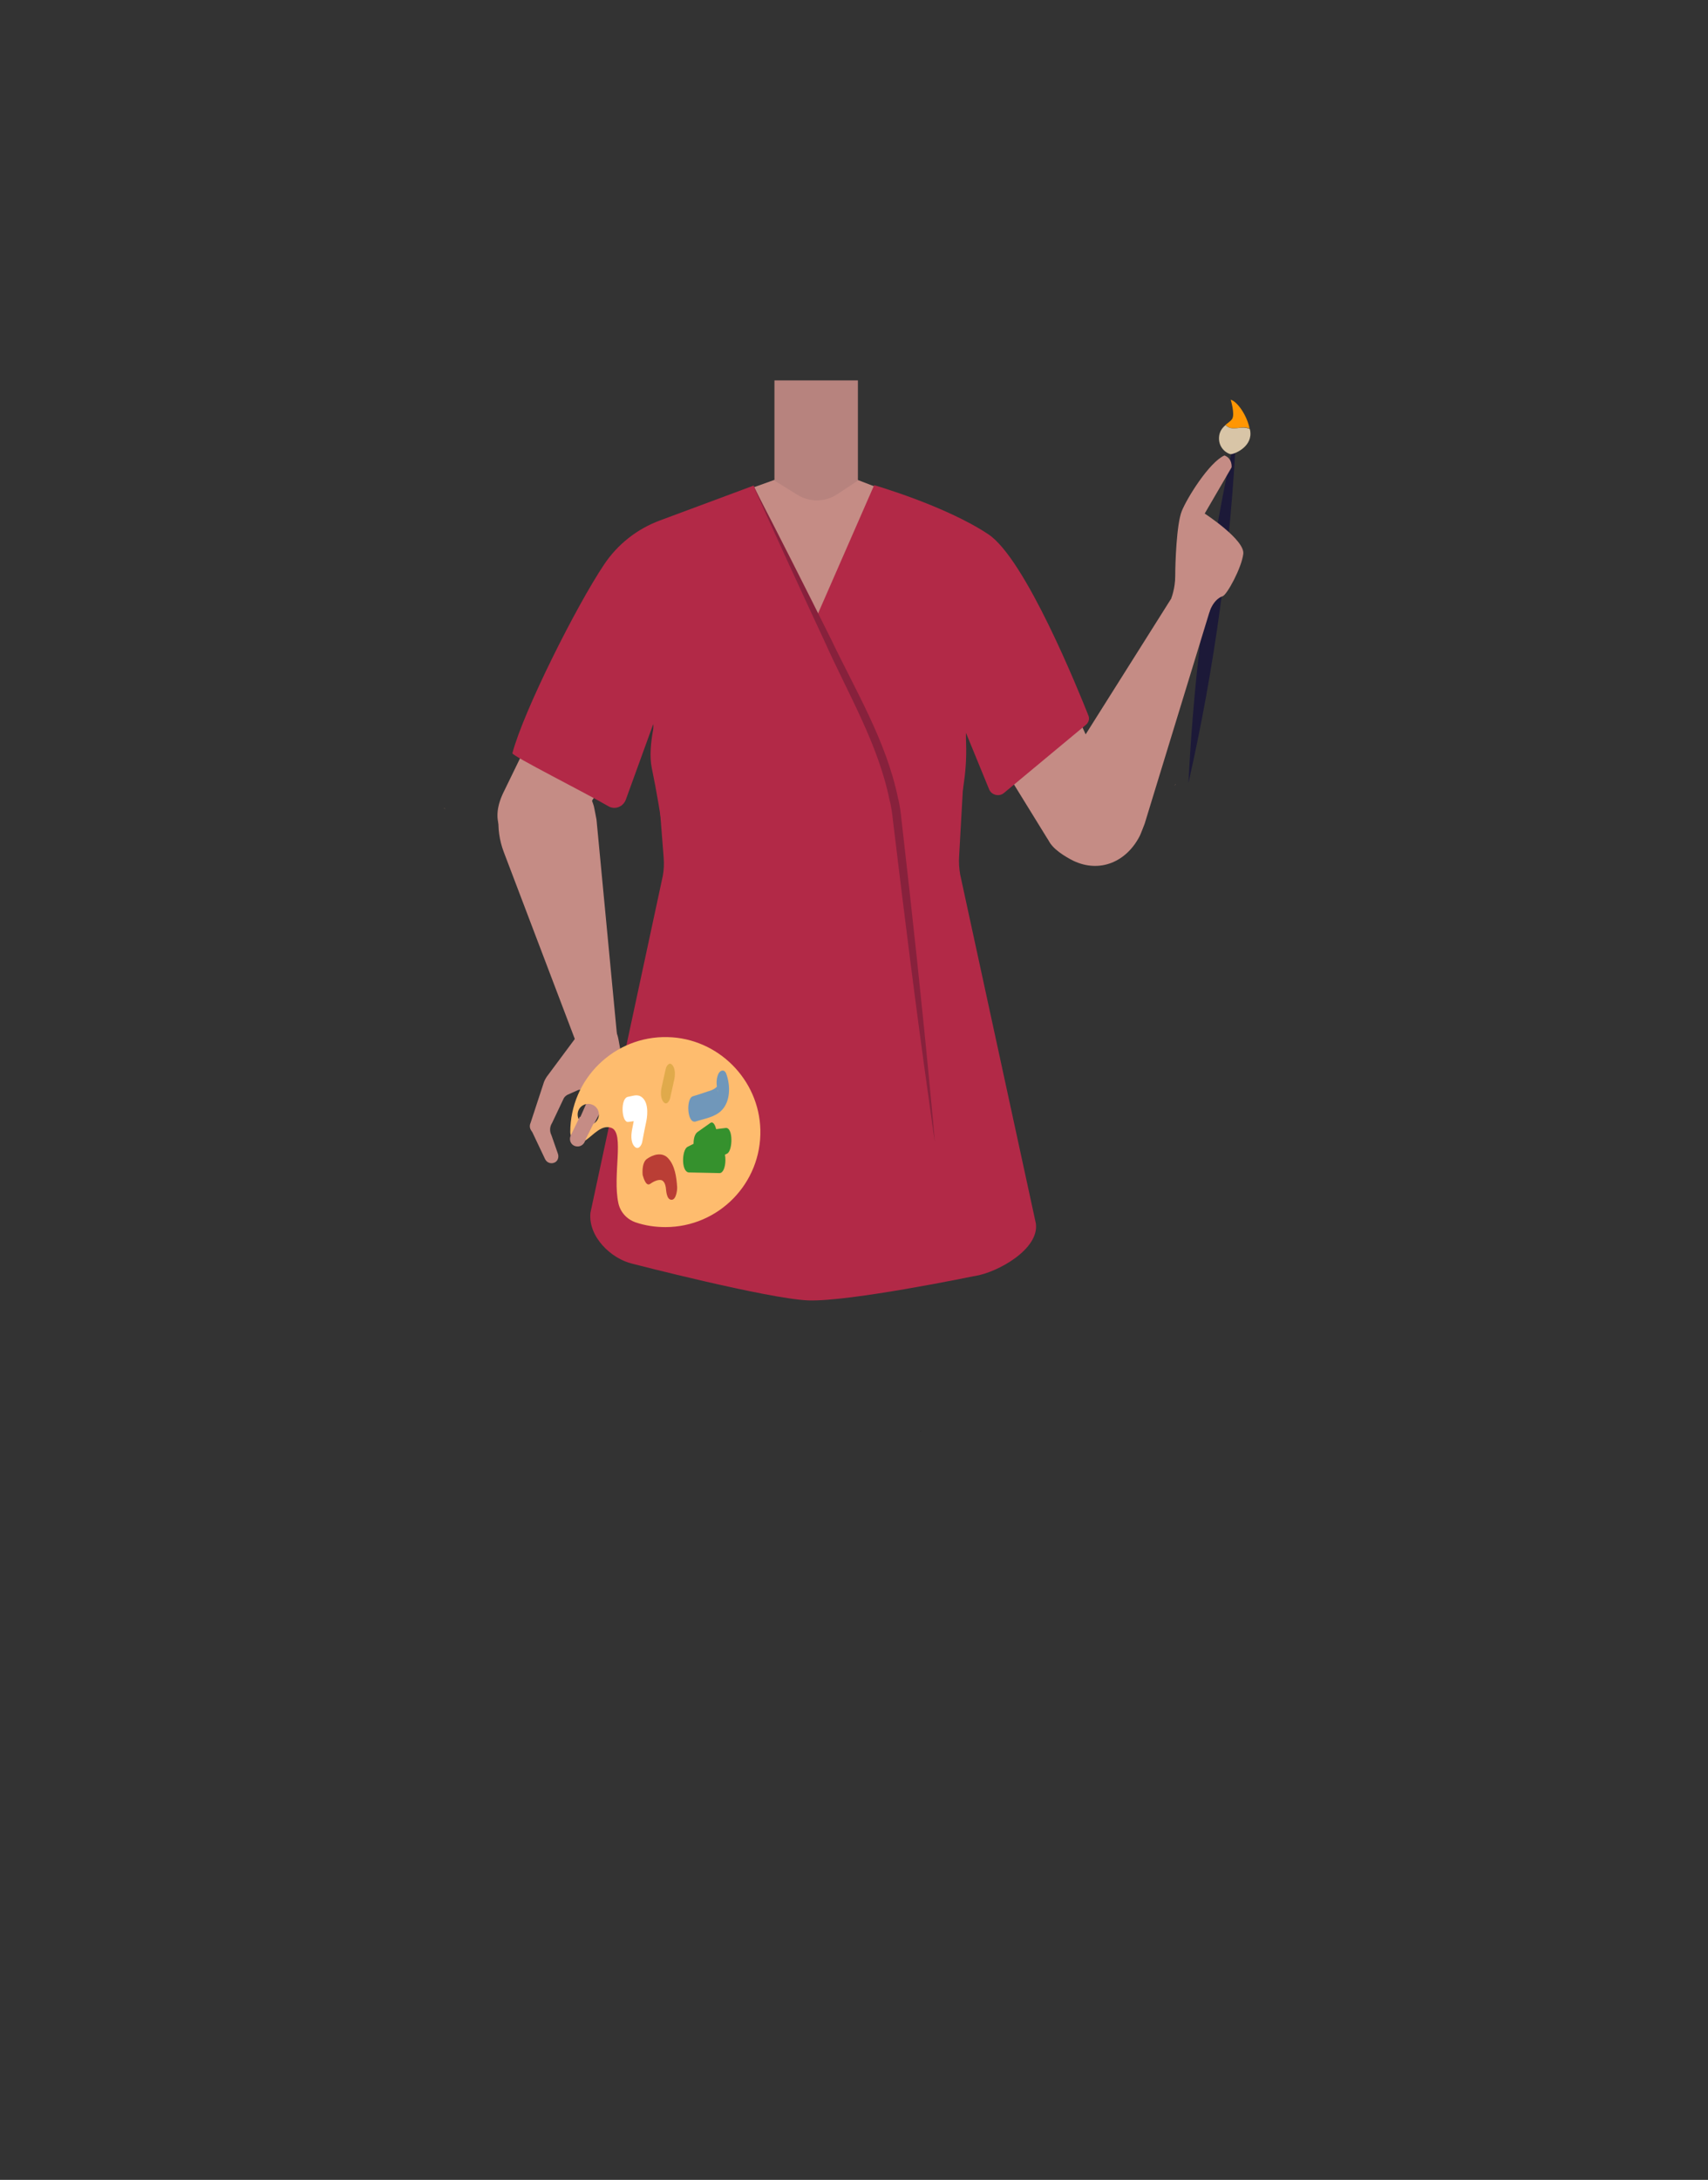 <?xml version="1.0" encoding="utf-8"?>
<!-- Generator: Adobe Illustrator 26.0.3, SVG Export Plug-In . SVG Version: 6.00 Build 0)  -->
<svg version="1.1" id="Calque_1" xmlns="http://www.w3.org/2000/svg" xmlns:xlink="http://www.w3.org/1999/xlink" x="0px" y="0px"
	 viewBox="0 0 788 1005.1" style="enable-background:new 0 0 788 1005.1;" xml:space="preserve">
<rect x="0" y="0" width="788" height="1005.1" fill="#333333" stroke="none"/>
<style type="text/css">
	.st0{fill:#1C1938;}
	.st1{fill:#375D63;}
	.st2{fill:#B22947;}
	.st3{fill:#C58C85;}
	.st4{fill:#F7A386;}
	.st5{fill:#B7837E;}
	.st6{fill:#87213C;}
	.st7{fill:#FF9603;}
	.st8{fill:#D8C5A7;}
	.st9{fill:#FEBC6E;}
	.st10{fill:#FFFFFF;}
	.st11{fill:#35912D;}
	.st12{fill:#E0AA4B;}
	.st13{fill:#7097BA;}
	.st14{fill:#BA3E35;}
</style>
<polygon points="424.6,660 424.7,660 424.6,659.9 "/>
<polygon points="424.7,660 424.8,660 424.8,659.9 "/>
<polygon points="424.6,660 424.7,660 424.6,659.9 "/>
<polygon points="424.7,660 424.8,660 424.8,659.9 "/>
<g>
	<path class="st0" d="M570.4,198.5c-2.6,54.6-10,109.2-22.1,162.5C551,306.4,558.4,251.9,570.4,198.5L570.4,198.5z"/>
</g>
<path class="st1" d="M448.7,484.4c-22.7,2.4-43.3,9.7-68,17.8c0,0-11.2,0.5-10.5-0.1L301.3,486l5.7-56.9
	c1.1-10.4,9.8-18.3,20.3-18.3h97.3c10.7,0,19.6,8.3,20.3,18.9L448.7,484.4z"/>
<path class="st2" d="M458.7,261.1c0,3.5-12.2,56.6-12.2,60.2c0,3-3.1,57.7-4,73.5c-0.2,2.8,0,5.6,0.5,8.5l34.9,160.8
	c1.7,11.8-17.5,22.6-28.3,24.3c-0.1,0-0.2,0-0.2,0s-57.4,11.9-76.6,11.2c-18.7-0.8-81-16.9-81-16.9c-9.9-2.3-20.5-12.5-19.4-23.5
	l33.4-155.4c0.5-2.7,0.6-5.5,0.4-8.2l-6.2-79.2l-6.9-46.4l22.3-4.2l40.6-23.6l5.4,11.9h27.1l6.9-17L458.7,261.1z"/>
<path class="st3" d="M232.7,364.5L232.7,364.5L232.7,364.5l45.7-93.9l0,0c5.7-12,20.4-16.7,32.7-10.6c12.2,6.1,17.4,20.8,11.7,32.8
	c-0.1,0.1-0.2,0.4-0.3,0.5l-59.2,91c-6.1,9.1-16,11.9-23.4,7.2C231.6,386.4,225.5,378.6,232.7,364.5z"/>
<path class="st3" d="M246.2,354.6c13-3.2,24.1,4.5,27.8,17.2c0.1,0.3,1.2,6.1,1.2,6.1l9.9,104c0,0,2,8.1-7.3,10.1
	c-8.3,1.9-10.5-7.4-10.5-7.4l-34.9-91.8c-4-10.6-3.2-22.7,3.1-32C238.2,357.2,242.1,355.6,246.2,354.6z"/>
<path class="st4" d="M204.7,372.5L204.7,372.5c0.3,0.1,0.5,0.3,0.7,0.5l0.1,0.1L204.7,372.5z"/>
<path class="st3" d="M514,367.3L514,367.3L514,367.3l-43.4-94.9l0,0c-5.6-12.2-20.1-17.1-32.4-11.4s-17.9,20.4-12.4,32.5
	c0.1,0.1,0.2,0.4,0.3,0.6l57,92.4c5.7,9.2,15.8,12.2,23.2,7.8C514.8,389.1,520.8,381.5,514,367.3z"/>
<path class="st3" d="M495.2,396.9c12.2,5.8,24.5,0.5,30.6-11.4c0.2-0.2,2.3-5.7,2.3-5.7l30.6-99.9c0,0,3.6-7.5-5.1-11.4
	c-7.7-3.5-11.8,5.2-11.8,5.2l-52.4,83.1c-6,9.5-10,20.2-5.6,30.7C485.5,391.4,491.4,395,495.2,396.9z"/>
<path class="st4" d="M542.5,361.6L542.5,361.6c-0.3,0.1-0.4,0.3-0.6,0.5l-0.1,0.1L542.5,361.6z"/>
<path class="st3" d="M310.6,238l46.6-16.7h38.5l42.1,16.2l-52.2,48.9c-5.4,3.4-15.3,2.5-20.8-0.7L310.6,238z"/>
<path class="st5" d="M395.8,175.4h-38.5v46.2l10.5,6.5c5.7,3.6,13,3.5,18.6-0.3l9.4-6.2L395.8,175.4z"/>
<path class="st2" d="M347.7,223.9L304.4,240c-10.5,3.9-19.5,11-25.7,20.3c-12.7,18.9-37.2,67.6-42.3,87
	c-0.3,1.2,33.8,18.3,44.2,24.4c3,1.8,6.8,0.4,8.1-2.9l28.6-78.8c0,0-20.8,43.7-16.6,64.1c4.5,21.6,7.4,45.5,7.4,45.5l133.5-7.4
	c0,0,0.3-3.8,0-12.1c-0.3-9.2,12.6-36.1-5.5-78.9c-0.8,0.8,7.1,30.7,7.1,30.7l13.2,32.2c1.2,2.6,4.6,3.3,6.7,1.6l37.9-31.5
	c1.3-1.1,1.8-2.8,1.1-4.4c-4.4-11-29-72.2-46.2-83.5c-19.7-13.1-52.6-22.6-52.6-22.6l-27,61.7L347.7,223.9z"/>
<g>
	<path class="st6" d="M347.3,223.5c12,23.2,24.4,47.7,36,71c11.5,24.1,25.6,47.2,31,73.5c0.8,2.8,1.3,7,1.6,9.9
		c4.9,42.6,9.6,86.1,13.6,128.7c0.5,4.9,1.4,15,1.8,19.9c-0.8-5-2.1-14.7-2.8-19.7c-6-42.5-11.4-85.8-16.5-128.2
		c-0.3-2.9-0.8-6.9-1.6-9.7c-5.3-26-19.2-49.1-29.9-73C369.5,272.3,358,247.3,347.3,223.5L347.3,223.5z"/>
</g>
<path class="st3" d="M540.4,275.8c0,0,1.8-4.5,1.8-10.2c0-5.7,0.6-23.9,3-29.9c2.4-6,12.6-22.5,19.7-25.7c3.8,1.4,3.3,5.5,3.3,5.5
	l-12.4,21.3c0,0,18.6,12.1,17.8,18.6c-0.8,6.5-7.5,18.8-9.5,19.5c-4.5,1.5-6.3,7.7-6.3,7.7L540.4,275.8z"/>
<path class="st3" d="M286.3,484.5l-1-5.4c-0.5-2.7-1.8-5.3-3.5-7.4c-2.5-3-6.1-6.4-7.8-4.3l-1.1,1.3l-20,26.9c-0.8,1-1.4,2-1.9,3.2
	l0,0l-6.2,18.9c-0.6,1.3-0.4,2.6,0.3,3.6c0.4,0.5,0.7,1.1,0.9,1.6c1.5,3.1,5.5,11.6,5.5,11.6c0.9,1.8,3.1,2.4,4.8,1.3
	c1.3-0.9,1.6-2.7,1-4.1l-2.9-8.3c-0.9-1.8-0.8-3.9,0.3-5.6l5.4-11.4c0.4-0.7,1-1.2,1.7-1.6l4.5-2c2.4-1.2,5.3,0.6,5.4,3.3l-4.9,11.1
	c-0.7,1.6-0.3,3.4,1.1,4.4c0.3,0.2,0.7,0.4,1.1,0.5c2.1,0.6,4.2-0.9,4.6-3l8.3-15.8c0-0.2,0.1-0.5,0.2-0.7l3.9-11.1
	C286.5,489.3,286.7,486.8,286.3,484.5z"/>
<path class="st7" d="M576.5,197.6c-1.2-6.1-5.6-12.4-8.7-13.3c0,0,2,6.6,0.7,8.8c-0.6,1-1.9,1.8-3.1,2.8
	C568.8,199.3,572.3,195.9,576.5,197.6z"/>
<path class="st8" d="M565.4,196c-1.5,1.3-2.9,3-3,5.8c-0.2,5.1,4,7.4,5.3,7.6c1.3,0.2,9.4-2.9,9.2-9.6c0-0.7-0.1-1.4-0.3-2
	C572.3,195.9,568.8,199.3,565.4,196z"/>
<path class="st9" d="M308,478.2c-24.6-0.6-44.9,19.3-44.9,43.8l0,0c0,3.7,4.2,5.8,7.2,3.7c3.7-2.6,7.4-7.4,11.9-5.6
	c6,2.5,0.3,21.8,3.1,34.7c0.9,4.1,3.9,7.4,7.9,8.8c4.4,1.5,9,2.2,13.8,2.2c24.5,0,44.4-20.2,43.8-44.9
	C350.2,497.7,331.2,478.7,308,478.2z M271.4,518.8c-2.7,0-4.9-2.1-4.9-4.9c0-2.7,2.1-4.9,4.9-4.9c2.7,0,4.9,2.1,4.9,4.9
	C276.3,516.6,274.1,518.8,271.4,518.8z"/>
<path class="st3" d="M267.5,514.9l-4.2,8.7c-0.7,1.6-0.3,3.4,1.1,4.4c0.3,0.2,0.7,0.4,1.1,0.5c1.9,0.5,3.6-0.5,4.3-2.1
	c0.3-0.8,0.6-1.6,1-2.3l3.3-6.6C271.9,516.4,269.8,515.9,267.5,514.9z"/>
<g>
	<g>
		<path class="st10" d="M289.9,517.3c1.1-0.2,2.3-0.2,3.3-0.6c0.2,0,0.5-0.1,0.7,0c-0.1-2-0.2-4.2-0.3-6.2c0,0.1,0,0.2-0.1,0.4
			c-0.2,0.6-0.2,1.2-0.3,1.8c-0.5,2.5-1,5.1-1.5,7.7c-0.5,2.4-0.9,6.1,1,8.2c1.7,1.9,3.3-0.4,3.6-2.1c0.6-3.2,1.2-6.4,1.9-9.6
			c0.7-3.4,1-9.6-2.9-11.5c-1.7-0.8-3.7,0-5.4,0.3C286,506.1,286.7,517.9,289.9,517.3L289.9,517.3z"/>
	</g>
</g>
<g>
	<g>
		<path class="st11" d="M327.7,517.8c-1.9,1.4-3.9,2.7-5.8,4.1c-1.9,1.3-2,4.6-1.9,6.5c0.1,1.3,0.6,5.5,2.6,5.2
			c4.1-0.5,8.2-1,12.2-1.5c-0.2-3.9-0.5-7.8-0.7-11.8c-5.6,2.8-11.3,5.6-16.9,8.5c-2.7,1.4-3,11.7,0.7,11.8c4.7,0.1,9.3,0.2,14,0.3
			c3.6,0.1,3.8-11.9,0-12c-4.7-0.1-9.3-0.2-14-0.3c0.2,3.9,0.5,7.8,0.7,11.8c5.6-2.8,11.3-5.6,16.9-8.5c2.6-1.4,2.8-12.2-0.7-11.8
			c-4.1,0.5-8.2,1-12.2,1.5c0.2,3.9,0.5,7.8,0.7,11.8c1.9-1.4,3.9-2.7,5.8-4.1C332.2,527.3,330.6,515.8,327.7,517.8L327.7,517.8z"/>
	</g>
</g>
<g>
	<g>
		<path class="st12" d="M307.1,493c-0.6,2.7-1.2,5.5-1.8,8.1c-0.5,2.1-0.7,5.2,0.8,7c1.5,1.8,2.8-0.5,3.1-1.9
			c0.6-2.7,1.2-5.5,1.8-8.1c0.5-2.1,0.7-5.2-0.8-7C308.8,489.4,307.4,491.5,307.1,493L307.1,493z"/>
	</g>
</g>
<g>
	<g>
		<path class="st13" d="M331.4,503.7c-1-2.9-0.1,1.1-0.4-1.4c0.1,1.1,0.1-1.6,0-0.3c0-0.2,0-1.9,0.1-1.3c0.1,0.4,0.3-0.4,0-0.1
			c-0.2,0.3-0.4,0.5-0.7,0.8c-1.1,1-2.6,1.5-4,1.9c-2.2,0.8-4.5,1.5-6.8,2.2c-3.2,1.1-2.6,12.9,1.4,11.6c4-1.3,8.9-2,11.9-5.1
			c4.2-4.2,4.1-11.6,2.2-16.8c-0.8-2.3-2.8-1.9-3.7,0C330.2,497.9,330.5,501.1,331.4,503.7L331.4,503.7z"/>
	</g>
</g>
<g>
	<g>
		<path class="st14" d="M299.9,545.9c1.4-1,4-2.4,5.6-1.6c1,0.6,1.4,1.9,1.5,2.4c0,0,0.3,1.5,0.2,0.7s0,0.4,0,0.4
			c0.1,0.7,0.2,2.3,0-0.5c0.1,1.6,0.3,5.9,2.6,5.9c2.2,0.1,2.7-4.7,2.6-5.9c-0.3-4.5-1-9.9-4.2-13.3c-2.7-2.9-6.9-1.7-9.8,0.4
			c-2,1.5-2.1,5.2-1.9,7.4C296.8,542.7,297.9,547.2,299.9,545.9L299.9,545.9z"/>
	</g>
</g>
</svg>

